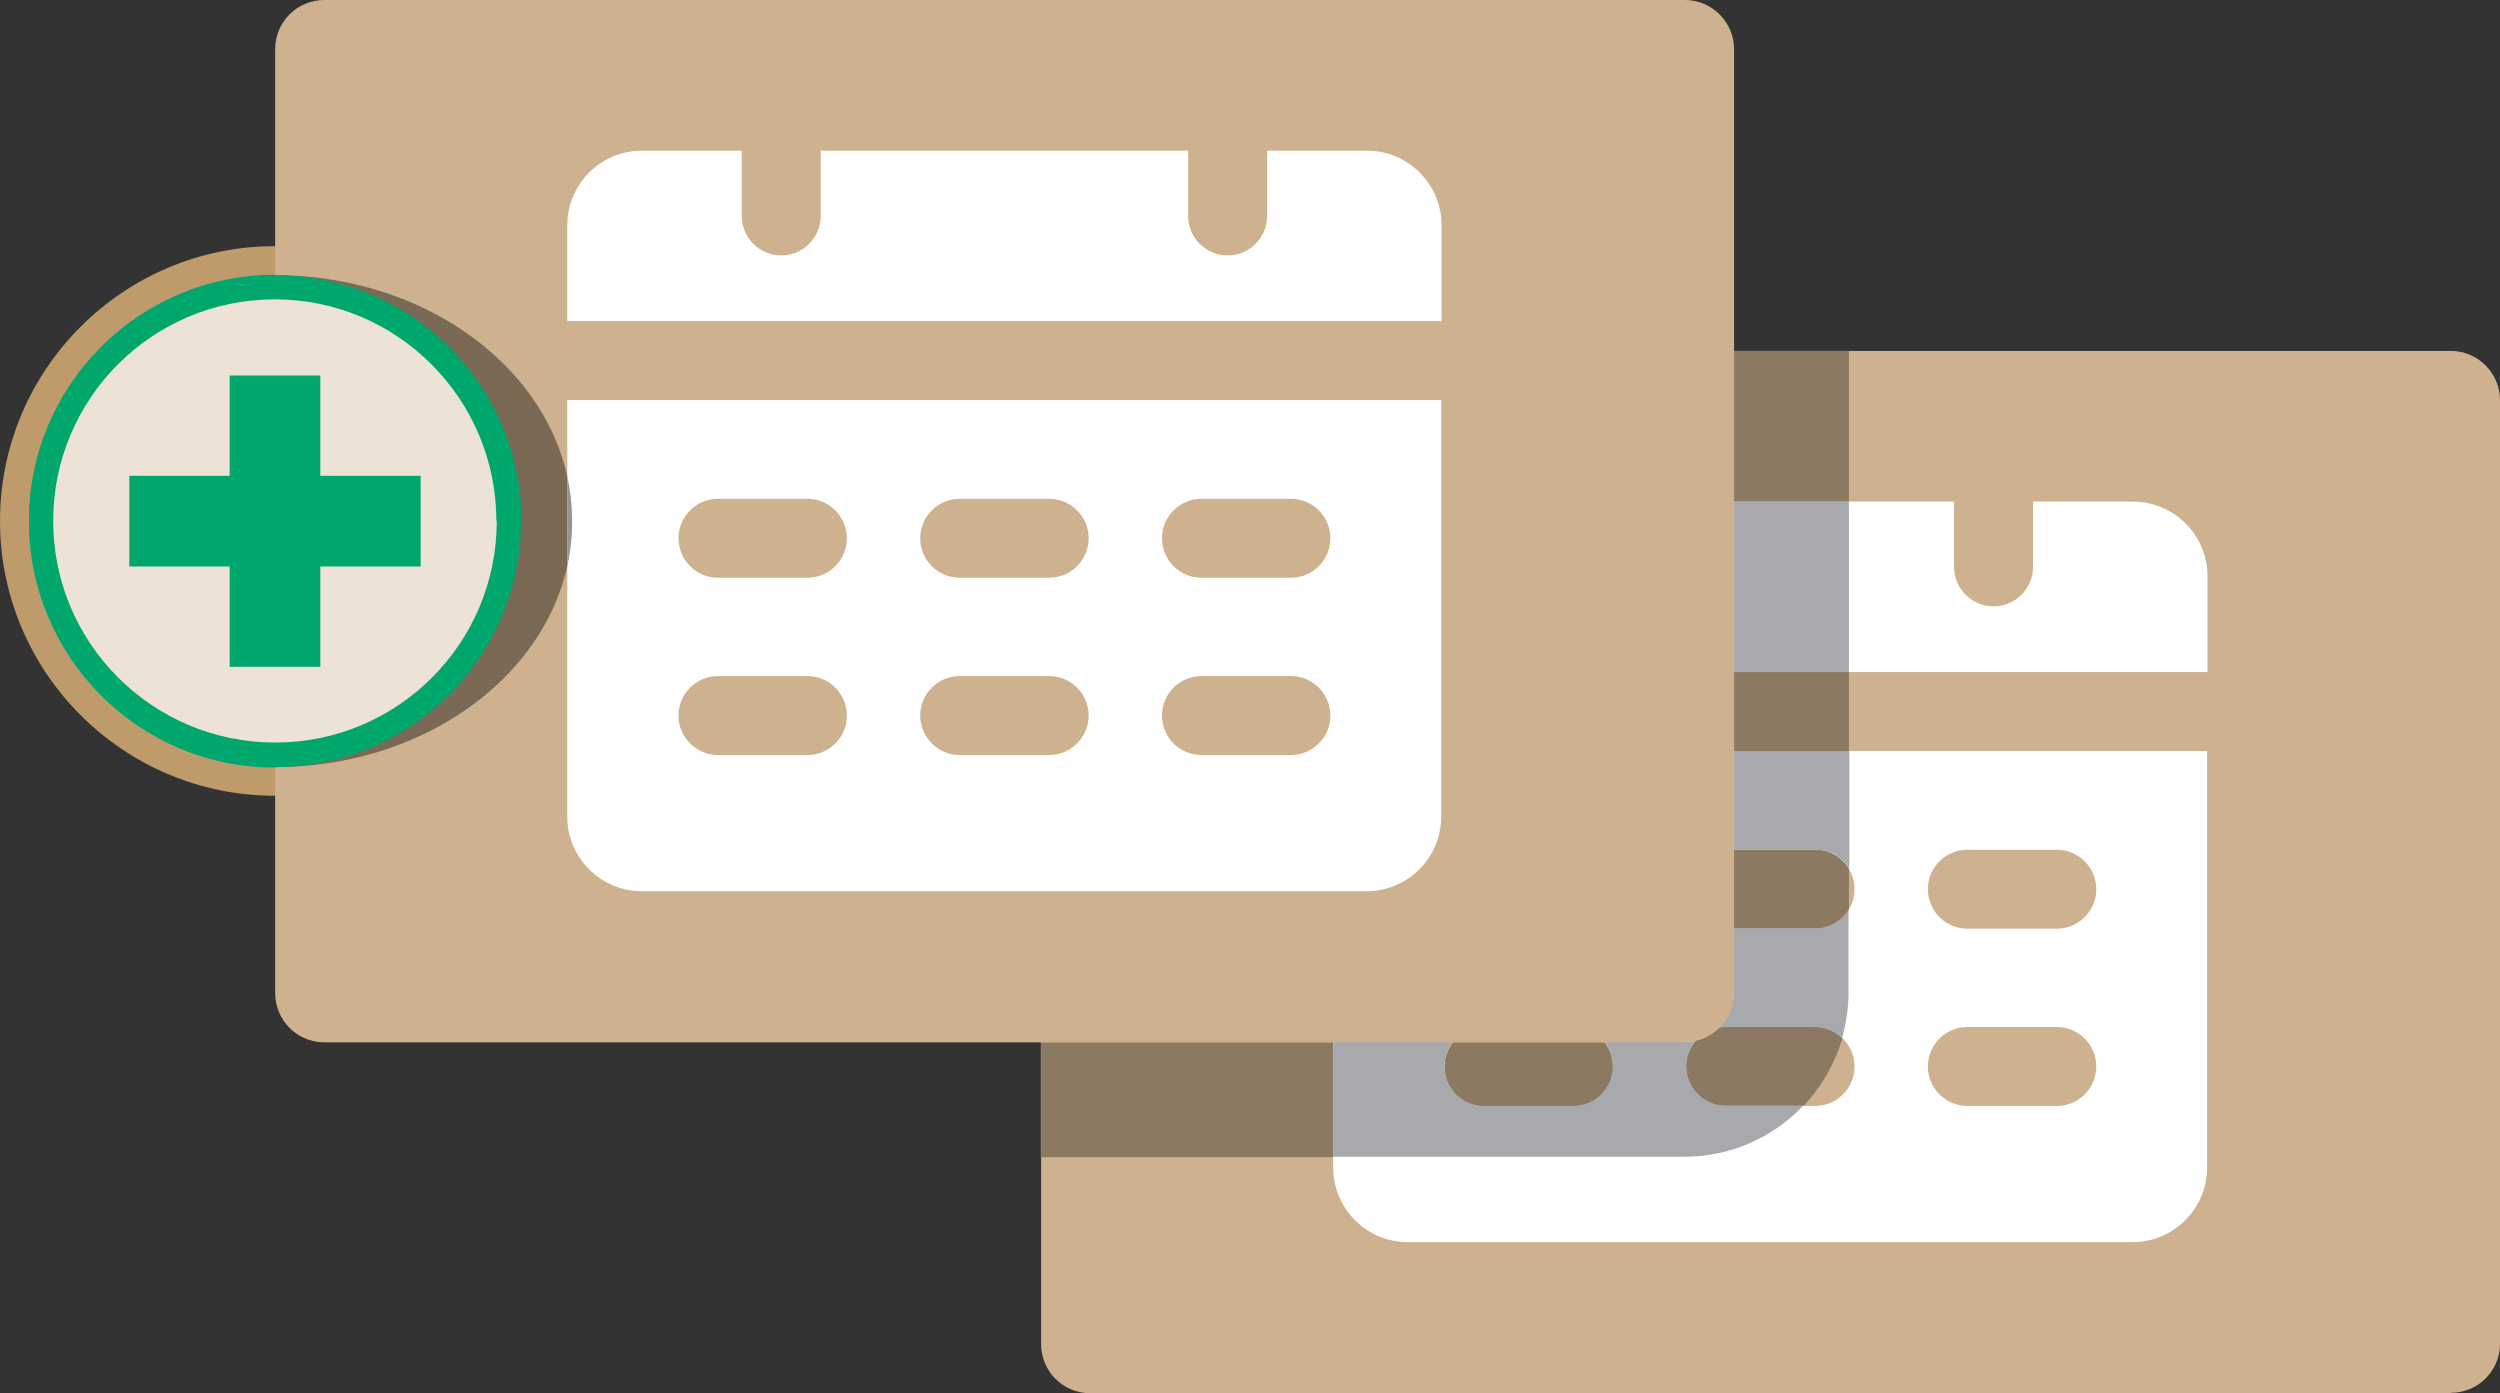 <?xml version="1.0" encoding="UTF-8"?>
<svg id="Layer_1" xmlns="http://www.w3.org/2000/svg" viewBox="0 0 62.05 34.58">
  <rect x="0" y="0" width="62.05" height="34.58" fill="#333333" stroke="none"/>
  <defs>
    <style>
      .cls-1 {
        fill: #7a6a55;
      }

      .cls-2 {
        fill: #fff;
      }

      .cls-3 {
        fill: #8b7961;
      }

      .cls-4 {
        fill: #bf9a6b;
      }

      .cls-5 {
        fill: #a7a9ac;
      }

      .cls-6 {
        fill: #00a88e;
      }

      .cls-7 {
        fill: #939598;
      }

      .cls-8 {
        fill: #065;
      }

      .cls-9 {
        fill: #ceb28f;
      }

      .cls-10 {
        fill: #ece2d6;
      }

      .cls-11 {
        fill: #00a76d;
      }
    </style>
  </defs>
  <g>
    <path class="cls-9" d="M60.83,34.58H27.06c-.68,0-1.22-.55-1.22-1.22V9.93c0-.68.55-1.22,1.22-1.22h33.77c.67,0,1.22.55,1.22,1.22v23.42c0,.68-.55,1.22-1.22,1.22"/>
    <path class="cls-2" d="M54.79,16.68v-2.38c0-1.02-.83-1.85-1.85-1.85h-2.48v1.62c0,.54-.44.98-.98.98s-.98-.44-.98-.98v-1.62h-9.12v1.62c0,.54-.44.98-.98.98s-.98-.44-.98-.98v-1.62h-2.48c-1.02,0-1.85.83-1.85,1.85v2.38h21.69Z"/>
    <path class="cls-2" d="M33.09,18.64v10.34c0,1.02.83,1.85,1.85,1.85h17.99c1.02,0,1.85-.83,1.85-1.85v-10.34h-21.69ZM39.06,27.45h-2.22c-.54,0-.98-.44-.98-.98s.44-.98.98-.98h2.22c.54,0,.98.44.98.98s-.44.98-.98.98M39.06,23.05h-2.22c-.54,0-.98-.44-.98-.98s.44-.98.98-.98h2.22c.54,0,.98.44.98.98s-.44.98-.98.98M45.05,27.45h-2.22c-.54,0-.98-.44-.98-.98s.44-.98.98-.98h2.22c.54,0,.98.44.98.98s-.44.98-.98.98M45.05,23.05h-2.22c-.54,0-.98-.44-.98-.98s.44-.98.98-.98h2.22c.54,0,.98.44.98.98s-.44.98-.98.98M51.05,27.45h-2.22c-.54,0-.98-.44-.98-.98s.44-.98.98-.98h2.22c.54,0,.98.44.98.98s-.44.98-.98.98M51.05,23.05h-2.22c-.54,0-.98-.44-.98-.98s.44-.98.98-.98h2.22c.54,0,.98.44.98.98s-.44.98-.98.98"/>
    <path class="cls-3" d="M33.09,25.87h-7.26v2.85h7.26v-2.85ZM39.82,25.87h-3.76c-.13.17-.21.38-.21.61,0,.54.44.98.98.98h2.22c.54,0,.98-.44.98-.98,0-.23-.08-.44-.21-.61M45.05,25.49h-2.22c-.05,0-.1,0-.15.01-.16.16-.36.28-.59.33-.15.17-.24.4-.24.64,0,.54.44.98.98.98h1.93c.45-.47.78-1.05.97-1.68-.18-.17-.42-.28-.68-.28M45.05,21.09h-2.02v1.96h2.02c.35,0,.67-.19.84-.47v-1.02c-.17-.28-.48-.47-.84-.47M45.89,16.68h-2.85v1.96h2.85v-1.96ZM45.89,8.71h-2.85v3.74h2.85v-3.74Z"/>
  </g>
  <rect class="cls-5" x="43.04" y="12.45" width="2.85" height="4.23"/>
  <g>
    <path class="cls-5" d="M42.09,25.83c-.09.02-.18.03-.28.03h-1.99c.13.17.21.38.21.61,0,.54-.44.98-.98.98h-2.22c-.54,0-.98-.44-.98-.98,0-.23.08-.44.21-.61h-2.97v2.85h8.72c1.16,0,2.21-.49,2.95-1.27h-1.93c-.54,0-.98-.44-.98-.98,0-.24.09-.47.24-.64M45.89,22.57c-.17.28-.48.47-.84.47h-2.02v1.6c0,.34-.14.64-.36.86.05,0,.1-.01.15-.01h2.22c.26,0,.5.1.68.27.1-.36.16-.73.16-1.12v-2.07ZM45.89,18.64h-2.85v2.45h2.02c.36,0,.67.19.84.47v-2.92Z"/>
    <path class="cls-6" d="M6.82,19.4c-3.57,0-6.47-2.9-6.47-6.46s2.9-6.47,6.47-6.47,6.46,2.9,6.46,6.47-2.9,6.46-6.46,6.46"/>
    <path class="cls-4" d="M6.82,6.83c3.37,0,6.11,2.73,6.11,6.11s-2.73,6.11-6.11,6.11S.72,16.3.72,12.93s2.73-6.11,6.11-6.11M6.82,6.11c-3.76,0-6.82,3.06-6.82,6.82s3.06,6.82,6.82,6.82,6.82-3.06,6.82-6.82-3.06-6.82-6.82-6.82"/>
    <path class="cls-9" d="M41.81,25.87H8.05c-.68,0-1.22-.55-1.22-1.22V1.22c0-.68.55-1.22,1.22-1.22h33.77c.67,0,1.22.55,1.22,1.22v23.42c0,.67-.55,1.22-1.22,1.22"/>
    <path class="cls-2" d="M35.78,7.97v-2.38c0-1.02-.83-1.85-1.85-1.85h-2.48v1.62c0,.54-.44.98-.98.98s-.98-.44-.98-.98v-1.62h-9.12v1.62c0,.54-.44.98-.98.98s-.98-.44-.98-.98v-1.62h-2.48c-1.02,0-1.85.83-1.85,1.85v2.38h21.69Z"/>
    <path class="cls-2" d="M14.08,9.93v10.34c0,1.02.83,1.85,1.85,1.85h17.99c1.02,0,1.85-.83,1.85-1.85v-10.34H14.08ZM20.04,18.74h-2.22c-.54,0-.98-.44-.98-.98s.44-.98.98-.98h2.22c.54,0,.98.44.98.98s-.44.98-.98.98M20.04,14.34h-2.22c-.54,0-.98-.44-.98-.98s.44-.98.98-.98h2.22c.54,0,.98.44.98.98s-.44.98-.98.98M26.04,18.74h-2.22c-.54,0-.98-.44-.98-.98s.44-.98.98-.98h2.22c.54,0,.98.44.98.98s-.44.98-.98.98M26.04,14.34h-2.22c-.54,0-.98-.44-.98-.98s.44-.98.98-.98h2.22c.54,0,.98.44.98.98s-.44.98-.98.98M32.04,18.74h-2.22c-.54,0-.98-.44-.98-.98s.44-.98.98-.98h2.22c.54,0,.98.44.98.98s-.44.98-.98.98M32.04,14.34h-2.22c-.54,0-.98-.44-.98-.98s.44-.98.98-.98h2.22c.54,0,.98.44.98.98s-.44.98-.98.98"/>
    <path class="cls-8" d="M6.82,6.83h0c-.11,0-.22.01-.33.01-.02.13-.04.27-.04.4v11.38c0,.14.01.27.04.4.11,0,.22.01.33.01V6.83Z"/>
    <path class="cls-1" d="M6.82,6.83h0v12.21c3.62,0,6.63-2.15,7.26-4.99v-2.23c-.63-2.84-3.64-4.99-7.26-4.99"/>
    <path class="cls-7" d="M14.08,11.82v2.23c.08-.36.12-.73.12-1.11s-.04-.75-.12-1.12"/>
    <path class="cls-11" d="M12.93,12.93c0,3.37-2.73,6.11-6.11,6.11S.72,16.3.72,12.93s2.73-6.1,6.11-6.1,6.11,2.73,6.11,6.1"/>
    <path class="cls-10" d="M12.33,12.93c0,3.04-2.46,5.5-5.5,5.5S1.32,15.97,1.32,12.93s2.46-5.5,5.5-5.5,5.5,2.47,5.5,5.5"/>
  </g>
  <polygon class="cls-11" points="10.44 11.81 7.95 11.81 7.95 9.32 5.7 9.32 5.7 11.81 3.21 11.81 3.21 14.06 5.7 14.06 5.7 16.55 7.95 16.55 7.95 14.06 10.44 14.06 10.44 11.81"/>
</svg>